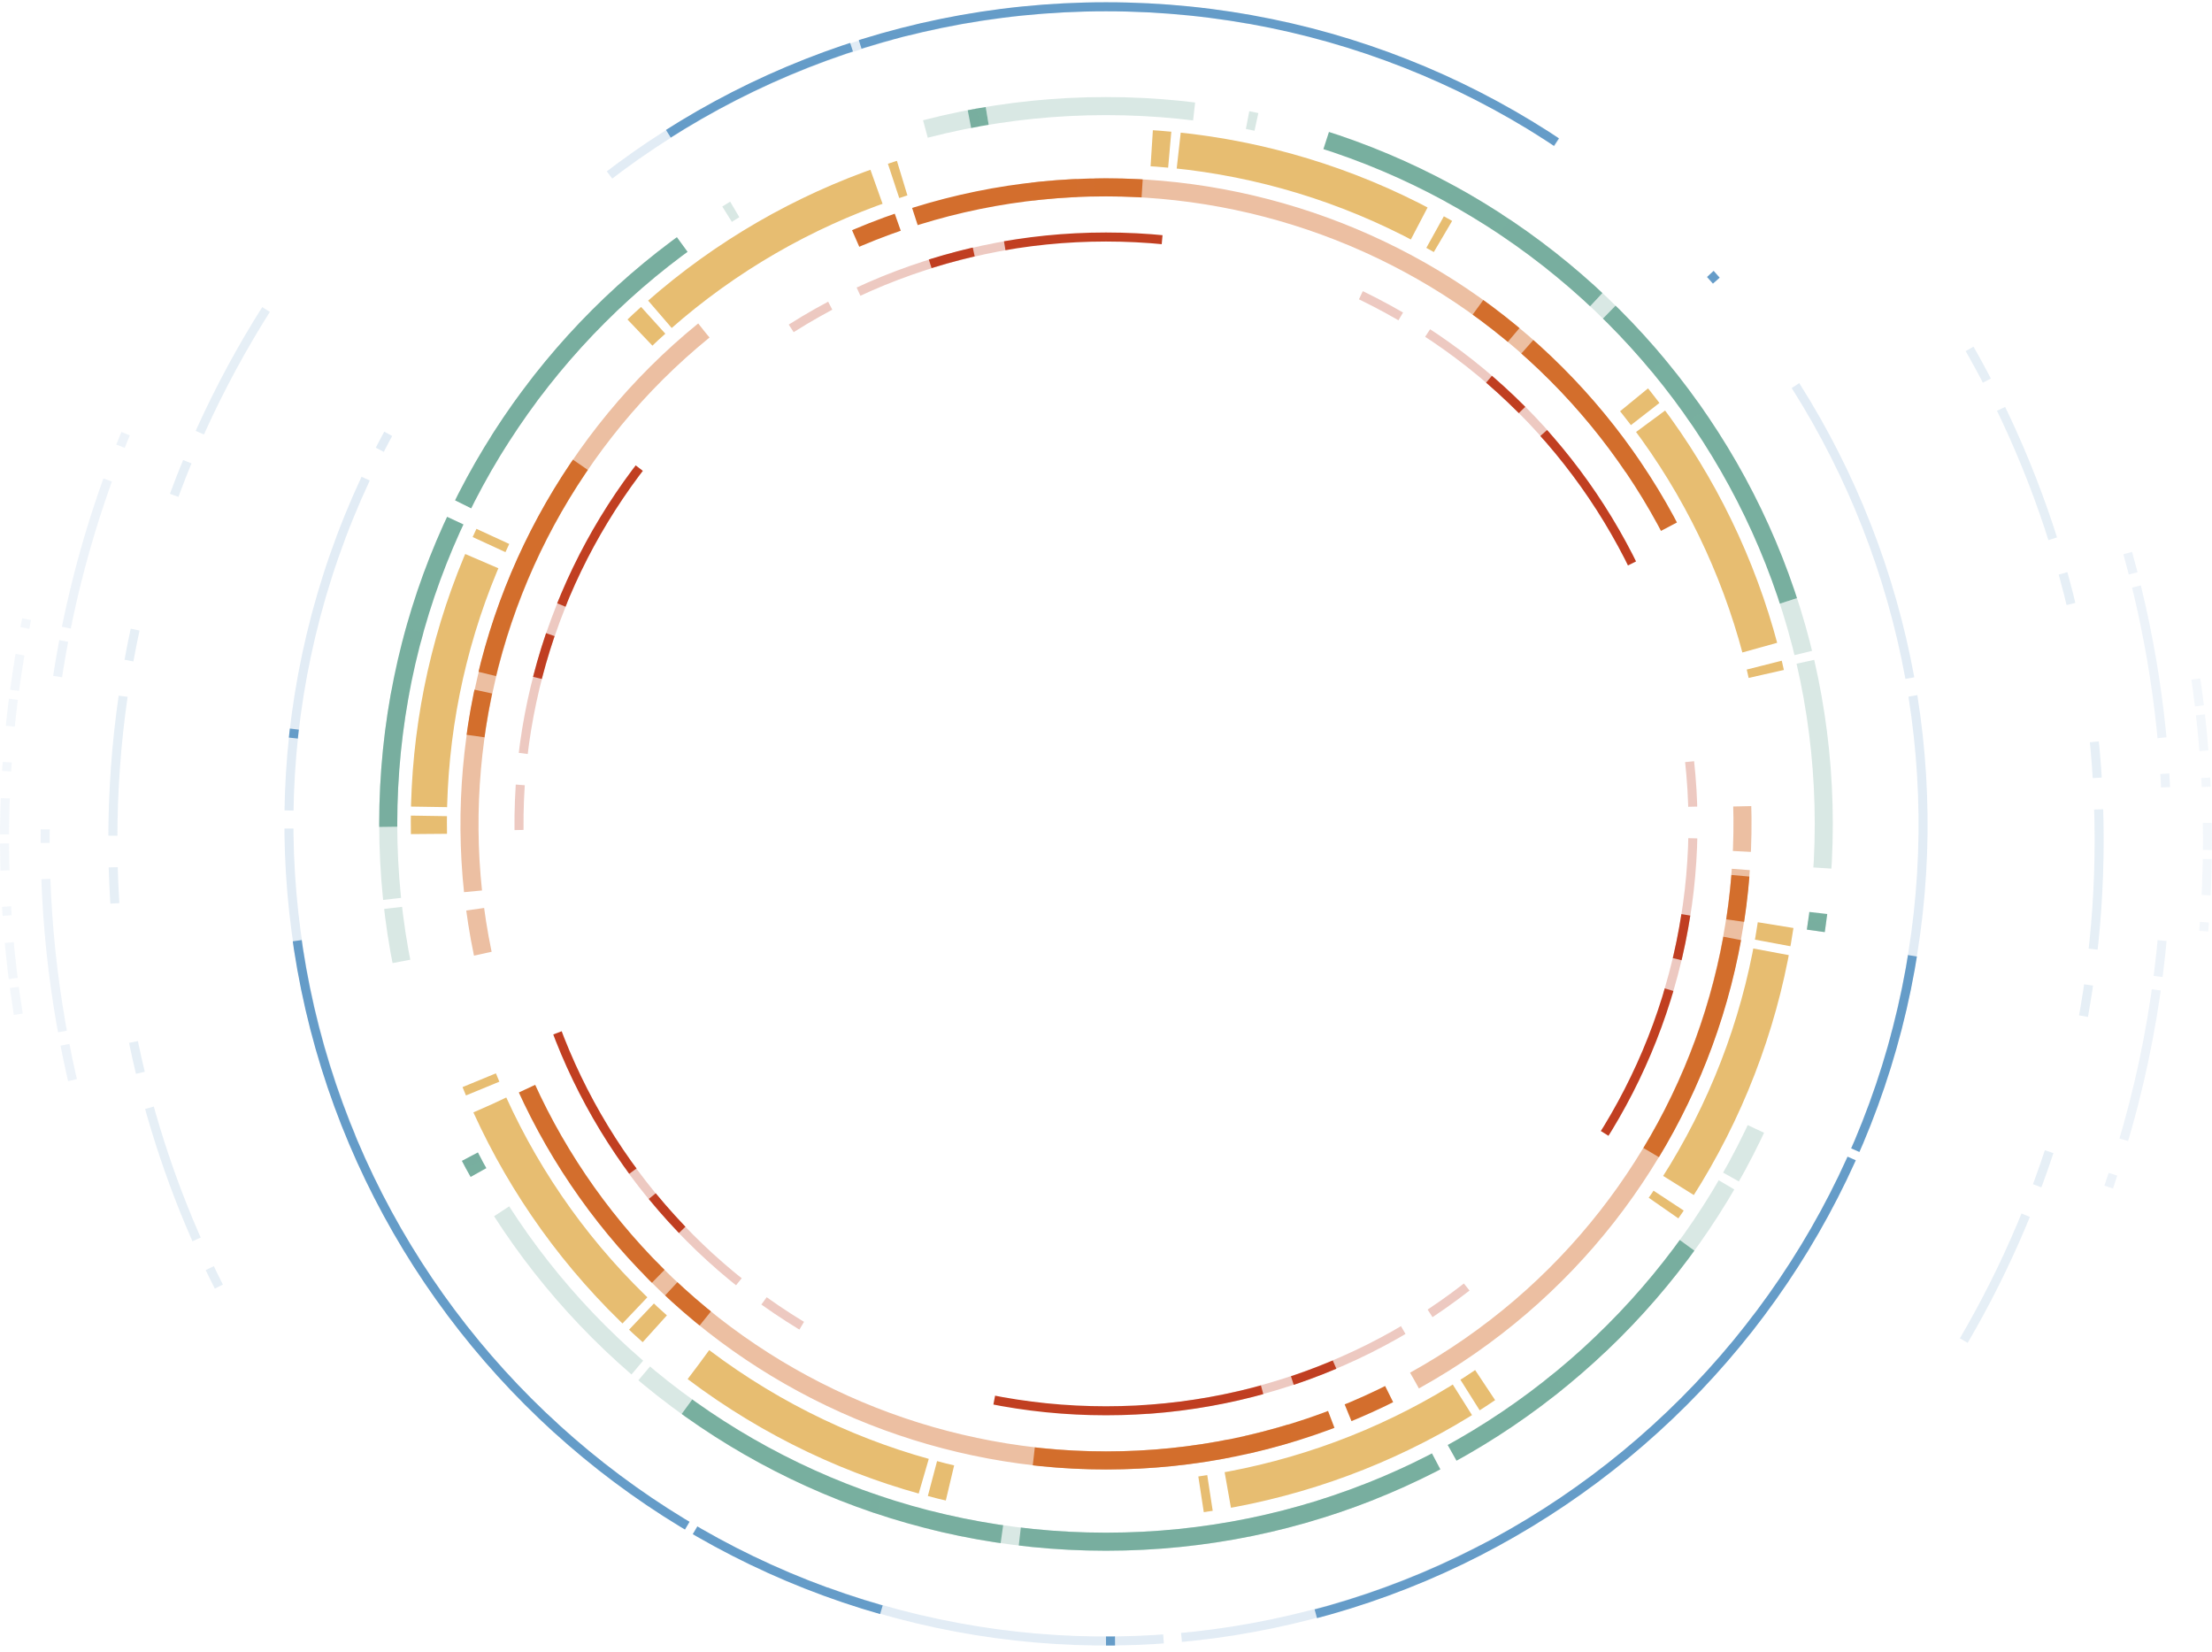 <svg
  xmlns="http://www.w3.org/2000/svg"
  width="490"
  height="366"
  viewBox="0 0 490 366"
>
  <g fill="none" fill-rule="evenodd" transform="translate(1 1.5)">
    <g
      stroke="#C13F21"
      stroke-dasharray="35 7 10 80"
      stroke-width="2"
      transform="translate(84 21)"
    >
      <path
        d="M160,290 C231.797,290 290,231.797 290,160 C290,88.203 231.797,30 160,30 C88.203,30 30,88.203 30,160 C30,231.797 88.203,290 160,290 Z"
      />
      <path
        d="M160,290 C231.797,290 290,231.797 290,160 C290,88.203 231.797,30 160,30 C88.203,30 30,88.203 30,160 C30,231.797 88.203,290 160,290 Z"
        opacity=".278"
        transform="rotate(-15 160 160)"
      />
    </g>
    <g stroke="#659CC8" stroke-width="2" transform="translate(63)">
      <path
        stroke-dasharray="2 45 161"
        d="M181,362 C280.964,362 362,280.964 362,181 C362,81.036 280.964,0 181,0 C81.036,0 0,81.036 0,181 C0,280.964 81.036,362 181,362 Z"
      />
      <path
        stroke-dasharray="76 4 70"
        d="M16.997,104.524 C-25.239,195.1 13.948,302.766 104.524,345.003 C195.1,387.239 302.766,348.052 345.003,257.476 C387.239,166.9 348.052,59.234 257.476,16.997 C166.9,-25.239 59.234,13.948 16.997,104.524 Z"
        opacity=".191"
      />
    </g>
    <g stroke="#78AF9F" stroke-width="4" transform="translate(85 22)">
      <path
        stroke-dasharray="76 4 70"
        d="M159,318 C246.813,318 318,246.813 318,159 C318,71.187 246.813,0 159,0 C71.187,0 0,71.187 0,159 C0,246.813 71.187,318 159,318 Z"
      />
      <path
        stroke-dasharray="46 2 12"
        d="M159,318 C246.813,318 318,246.813 318,159 C318,71.187 246.813,0 159,0 C71.187,0 0,71.187 0,159 C0,246.813 71.187,318 159,318 Z"
        opacity=".278"
      />
    </g>
    <g stroke="#D36E2D" stroke-width="4" transform="translate(102 39)">
      <path
        stroke-dasharray="51 4 10 80"
        d="M142,283 C219.872,283 283,219.872 283,142 C283,64.128 219.872,1 142,1 C64.128,1 1,64.128 1,142 C1,219.872 64.128,283 142,283 Z"
      />
      <path
        stroke-dasharray="140 4 10 80"
        d="M210.346,265.299 C278.442,227.553 303.046,141.75 265.299,73.654 C227.553,5.558 141.75,-19.046 73.654,18.701 C5.558,56.447 -19.046,142.25 18.701,210.346 C56.447,278.442 142.25,303.046 210.346,265.299 Z"
        opacity=".441"
      />
    </g>
    <g stroke="#659CC8" stroke-width="2" transform="translate(0 66.5)">
      <path
        stroke-dasharray="31 7 8"
        d="M57.933,0.562 C36.441,34.543 24,74.82 24,118 C24,153.607 32.46,187.239 47.478,216.994 M434.015,228.95 C453.075,196.377 464,158.464 464,118 C464,75.1 451.72,35.066 430.484,1.225"
        opacity=".164"
      />
      <path
        stroke-dasharray="3 8 34"
        d="M466.113,194.948 C474.463,170.84 479,144.95 479,118 C479,96 475.977,74.707 470.324,54.512 M26.826,28.06 C15.34,55.764 9,86.141 9,118 C9,140.158 12.067,161.599 17.798,181.923"
        opacity=".12"
      />
      <path
        stroke-dasharray="2 6 8"
        d="M4.892,69.144 C1.63,85.225 -0.009,101.592 -5.16253706e-14,118 C-5.16253706e-14,131.187 1.046,144.13 3.06,156.749 M487.17,138.262 C487.72,131.581 488,124.823 488,118 C488,105.102 487,92.438 485.071,80.08"
        opacity=".08"
      />
    </g>
    <path
      stroke="#DDA032"
      stroke-dasharray="56 2 4"
      stroke-width="8"
      d="M59.733,270.288 C125.89,320.142 219.935,306.924 269.788,240.768 C319.642,174.61 306.424,80.565 240.268,30.712 C174.11,-19.142 80.065,-5.924 30.212,60.232 C-19.642,126.39 -6.424,220.435 59.732,270.288 L59.733,270.288 Z"
      opacity=".688"
      transform="translate(94 30.5)"
    />
  </g>
</svg>
